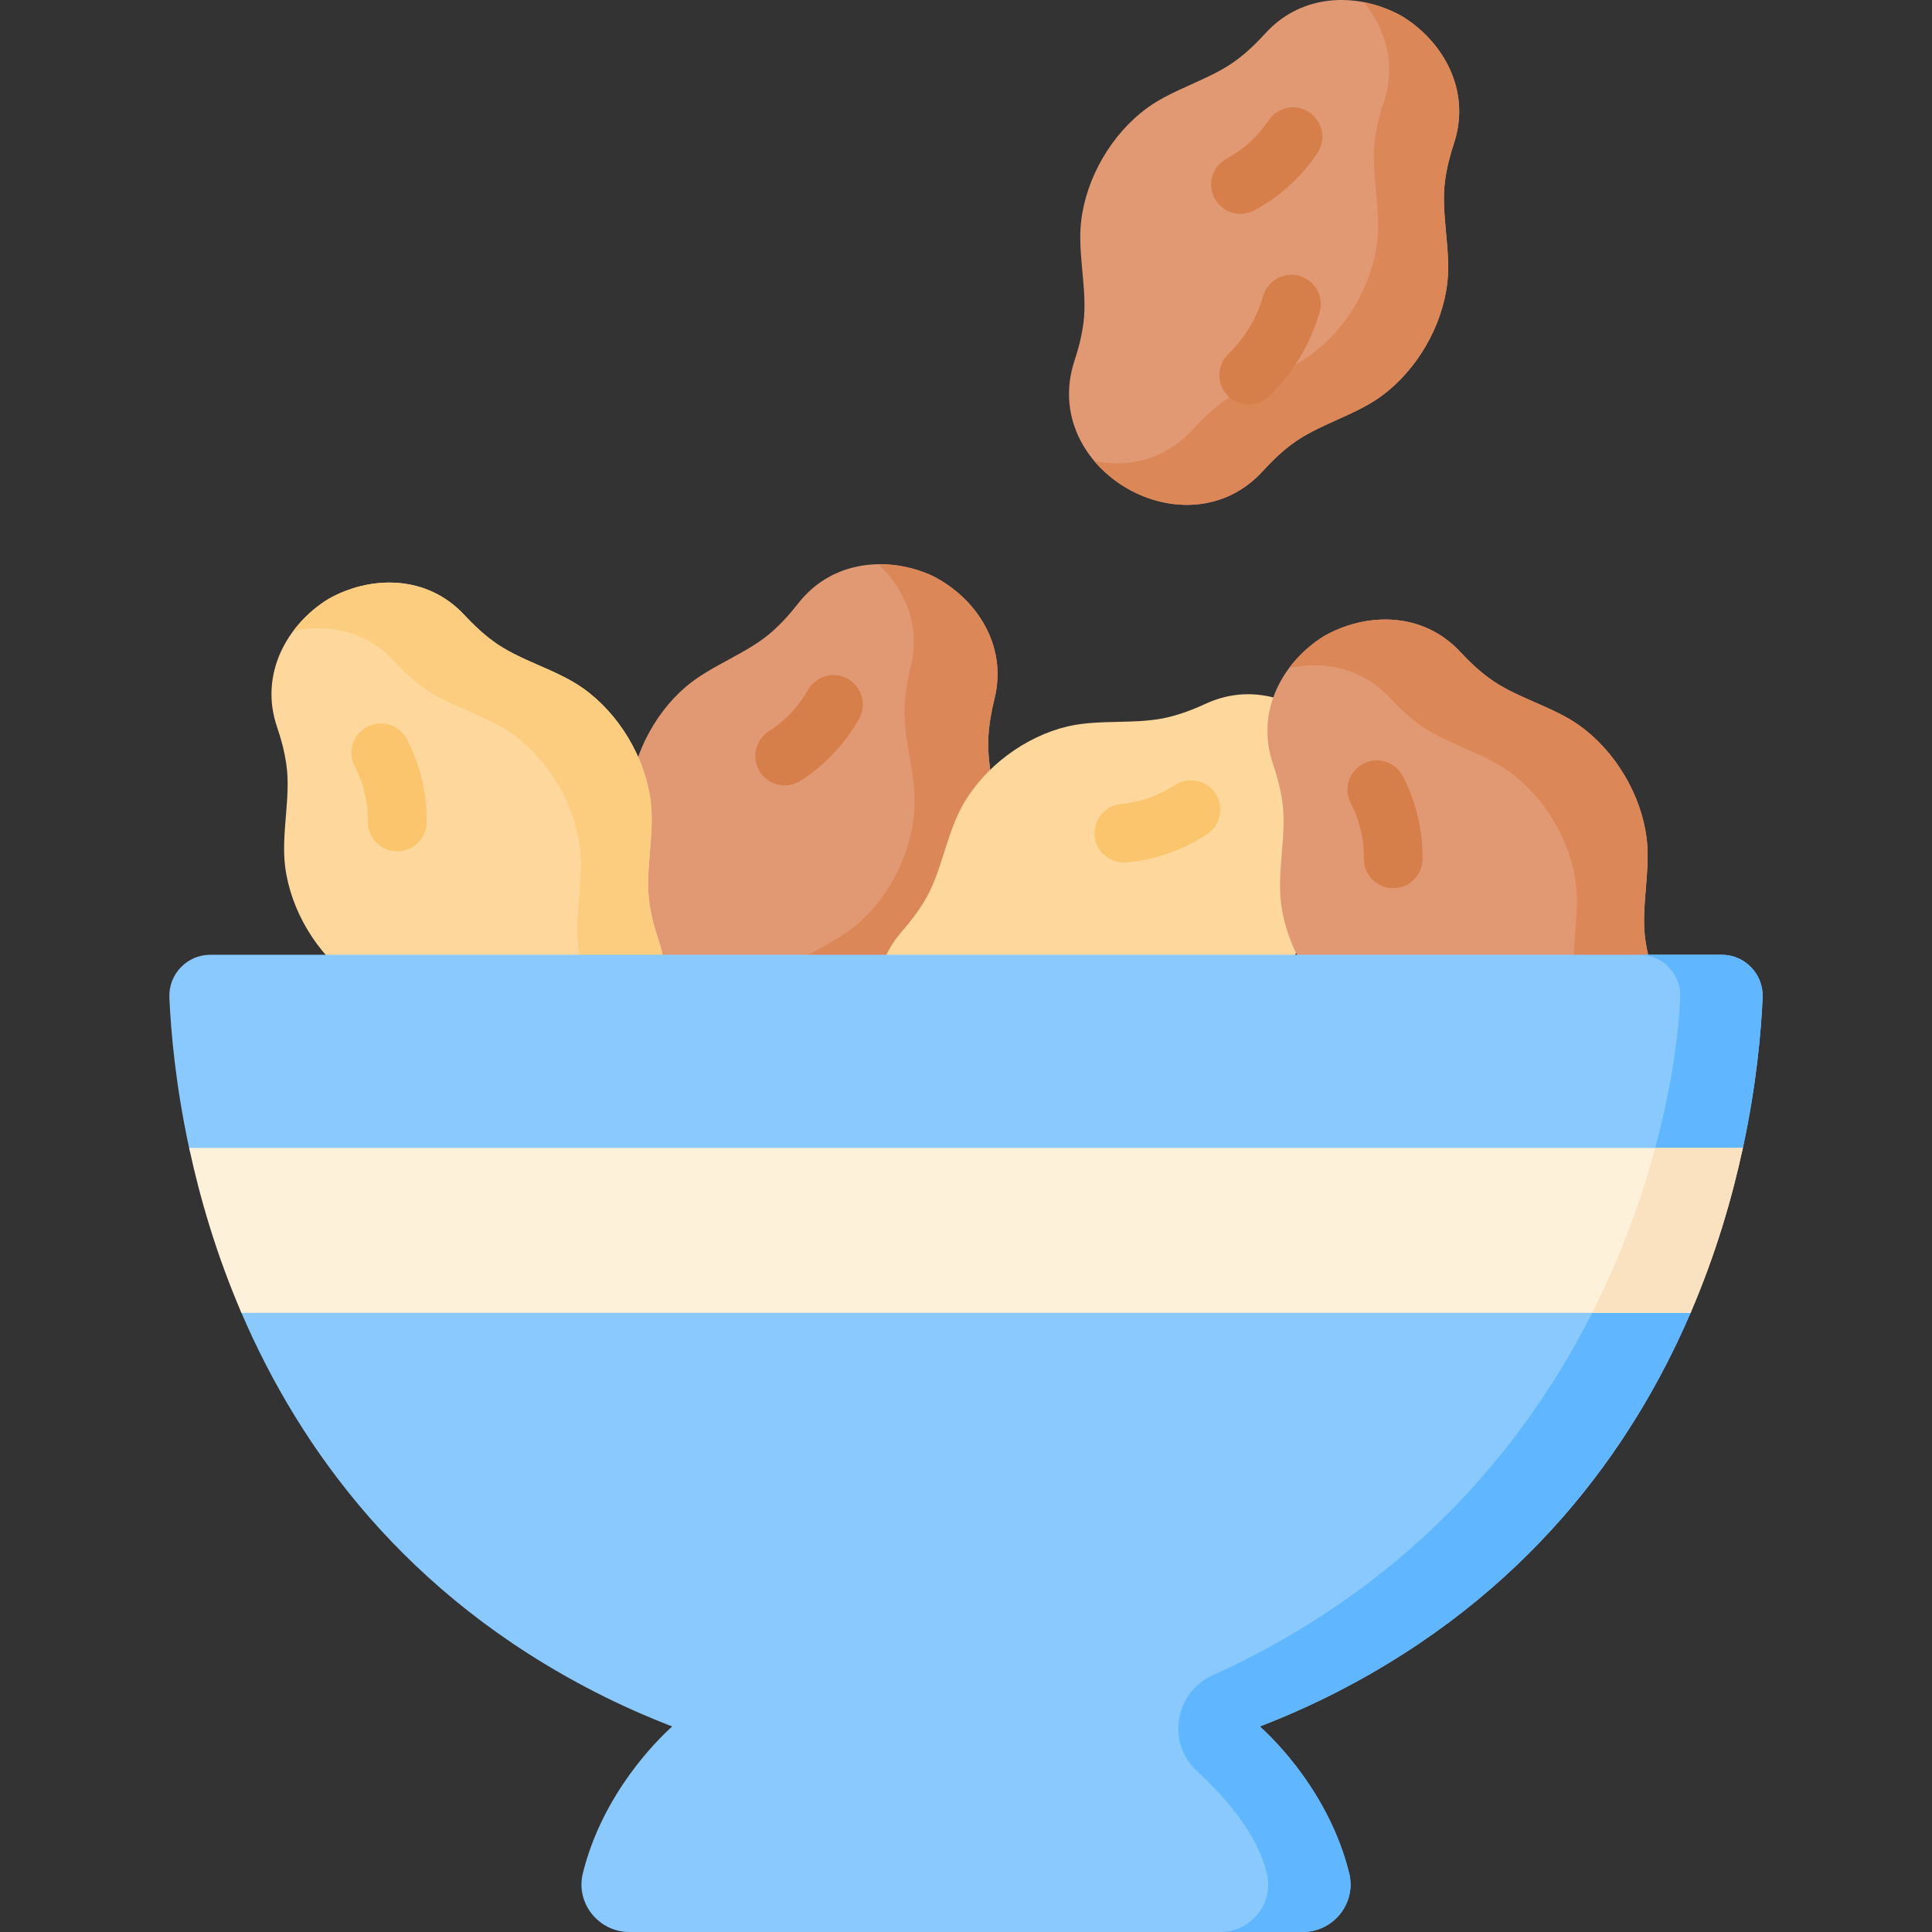 <svg id="Capa_1" enable-background="new 0 0 512 512" height="512" viewBox="0 0 512 512" width="512" xmlns="http://www.w3.org/2000/svg"><rect x="0" y="0" width="512" height="512" fill="#333333" stroke="none"/><g><g><path d="m383.551 74.976c1.018-8.758-1.767-18.379-.594-27.092.475-3.524 1.328-6.783 2.349-9.869 4.674-14.138-2.972-27.162-13.818-33.757-11.083-6.188-26.184-6.423-36.183 4.611-2.182 2.408-4.597 4.757-7.43 6.907-7.003 5.314-16.747 7.632-23.866 12.834-9.371 6.847-16.15 18.419-17.498 30.02-1.018 8.758 1.767 18.379.594 27.092-.475 3.524-1.328 6.783-2.349 9.869-4.75 14.37 2.668 27.264 13.816 33.762 11.147 6.498 26.023 6.599 36.186-4.616 2.182-2.408 4.597-4.757 7.43-6.907 7.003-5.314 16.747-7.632 23.866-12.834 9.428-6.891 16.157-18.492 17.497-30.02z" fill="#e19974"/><path d="m382.952 47.885c-1.173 8.717 1.619 18.337.602 27.095-1.339 11.529-8.073 23.12-17.506 30.011-7.119 5.209-16.863 7.523-23.857 12.837-2.833 2.148-5.251 4.504-7.43 6.911-5.749 6.33-12.992 9.059-20.225 9.059-5.562 0-11.114-1.619-15.96-4.441-3.248-1.889-6.174-4.327-8.582-7.181 1.961.405 3.964.612 5.967.612 7.233 0 14.476-2.729 20.215-9.059 2.19-2.407 4.607-4.763 7.43-6.911 7.005-5.313 16.749-7.627 23.868-12.837 9.433-6.89 16.157-18.492 17.506-30.021 1.017-8.748-1.774-18.378-.602-27.084.477-3.528 1.328-6.787 2.356-9.869 3.3-9.993.446-19.437-5.344-26.431 3.549.685 6.984 1.951 10.097 3.684 10.844 6.59 18.492 19.613 13.822 33.757-1.029 3.082-1.88 6.34-2.357 9.868z" fill="#dc8758"/><path d="m264.551 222.266c.359-8.81-3.139-18.195-2.622-26.971.209-3.55.816-6.864 1.602-10.017 3.601-14.449-4.999-26.863-16.309-32.626-11.516-5.34-26.592-4.443-35.736 7.309-1.996 2.565-4.228 5.088-6.892 7.444-6.585 5.824-16.128 8.866-22.837 14.586-8.832 7.53-14.725 19.577-15.2 31.246-.359 8.81 3.139 18.195 2.622 26.971-.209 3.55-.816 6.864-1.602 10.017-3.66 14.686 4.704 26.987 16.307 32.631 11.603 5.644 26.444 4.63 35.738-7.315 1.996-2.565 4.228-5.088 6.892-7.444 6.585-5.824 16.128-8.866 22.837-14.586 8.887-7.575 14.727-19.648 15.2-31.245z" fill="#e19974"/><path d="m264.548 222.264c-.467 11.602-6.309 23.67-15.192 31.246-6.714 5.728-16.261 8.769-22.84 14.59-2.667 2.356-4.898 4.877-6.89 7.441-5.78 7.43-13.708 10.637-21.668 10.637-4.836 0-9.682-1.183-14.071-3.321-2.823-1.37-5.458-3.144-7.773-5.24 7.835-.093 15.628-3.3 21.325-10.626 1.992-2.574 4.224-5.095 6.89-7.451 6.59-5.821 16.126-8.862 22.84-14.58 8.883-7.586 14.725-19.654 15.192-31.246.363-8.81-3.134-18.202-2.615-26.981.208-3.549.809-6.859 1.598-10.014 2.708-10.875-1.494-20.599-8.561-27.188 4.971-.083 9.973 1.048 14.435 3.123 11.311 5.759 19.914 18.181 16.313 32.626-.789 3.155-1.391 6.465-1.598 10.014-.519 8.778 2.978 18.159 2.615 26.97z" fill="#dc8758"/><g><g><path d="m207.95 208.138c-2.575 0-5.095-1.277-6.577-3.611-2.304-3.628-1.231-8.438 2.397-10.743 4.274-2.714 7.841-6.484 10.316-10.901 2.1-3.75 6.842-5.087 10.594-2.985 3.75 2.101 5.087 6.844 2.985 10.594-3.73 6.658-9.107 12.34-15.55 16.432-1.294.822-2.738 1.214-4.165 1.214z" fill="#d77f4a"/></g></g><path d="m154.628 182.473c-7.172-5.129-16.938-7.348-23.995-12.591-2.854-2.121-5.293-4.445-7.5-6.831-10.111-10.932-25.208-10.543-36.228-4.243-10.779 6.705-18.292 19.806-13.474 33.895 1.051 3.075 1.938 6.325 2.449 9.845 1.262 8.701-1.425 18.349-.318 27.096 1.457 11.514 8.303 23.046 17.803 29.84 7.172 5.129 16.938 7.348 23.996 12.591 2.854 2.121 5.293 4.445 7.5 6.831 10.277 11.111 25.15 10.858 36.231 4.248 11.08-6.611 18.368-19.58 13.471-33.9-1.051-3.075-1.938-6.325-2.449-9.845-1.262-8.701 1.425-18.349.318-27.096-1.468-11.586-8.364-23.088-17.804-29.84z" fill="#fdd79b"/><path d="m176.114 258.345c0 10.564-6.351 19.634-15.026 24.812-2.937 1.754-6.143 3.061-9.454 3.819 3.549-4.68 5.728-10.356 5.728-16.541 0-2.926-.488-5.977-1.557-9.09-1.048-3.082-1.93-6.33-2.449-9.848-1.256-8.696 1.432-18.347.322-27.095-1.463-11.591-8.364-23.089-17.807-29.845-7.171-5.126-16.936-7.347-23.992-12.588-2.854-2.117-5.292-4.441-7.503-6.828-7.399-8.001-17.465-9.941-26.649-7.928 2.501-3.352 5.666-6.226 9.173-8.405 11.021-6.299 26.119-6.683 36.227 4.244 2.21 2.387 4.649 4.711 7.503 6.828 7.056 5.251 16.821 7.461 23.992 12.598 9.443 6.745 16.344 18.253 17.807 29.834 1.11 8.748-1.577 18.399-.322 27.095.519 3.518 1.401 6.776 2.449 9.848 1.07 3.113 1.558 6.164 1.558 9.09z" fill="#fccd7f"/><g><g><path d="m328.75 56.668c-2.78 0-5.469-1.493-6.871-4.116-2.026-3.791-.595-8.506 3.196-10.533 4.466-2.387 8.305-5.878 11.103-10.096 2.376-3.582 7.205-4.561 10.788-2.184 3.582 2.376 4.56 7.206 2.184 10.788-4.218 6.36-10.006 11.623-16.738 15.221-1.168.624-2.424.92-3.662.92z" fill="#d77f4a"/></g><g><path d="m330.91 107.218c-2.034 0-4.065-.792-5.592-2.369-2.99-3.087-2.911-8.015.177-11.005 4.373-4.235 7.576-9.564 9.263-15.412 1.191-4.13 5.503-6.512 9.636-5.32 4.13 1.192 6.512 5.506 5.32 9.636-2.439 8.453-7.07 16.157-13.391 22.278-1.511 1.464-3.463 2.192-5.413 2.192z" fill="#d77f4a"/></g></g><g><g><path d="m105.274 225.592c-.037 0-.076 0-.114-.001-4.298-.061-7.732-3.596-7.67-7.893.072-5.062-1.125-10.112-3.463-14.603-1.985-3.812-.503-8.513 3.31-10.497 3.812-1.984 8.513-.502 10.497 3.31 3.524 6.77 5.329 14.382 5.22 22.013-.061 4.259-3.534 7.671-7.78 7.671z" fill="#fbc56d"/></g></g><path d="m338.155 266.197c4.35-7.669 5.535-17.614 10.01-25.181 1.81-3.061 3.867-5.729 6.009-8.174 9.814-11.199 7.848-26.173.428-36.473-7.796-10.018-21.611-16.119-35.119-9.853-2.948 1.368-6.088 2.59-9.534 3.466-8.521 2.165-18.397.503-26.981 2.519-11.299 2.654-22.051 10.669-27.813 20.828-4.35 7.669-5.535 17.614-10.01 25.181-1.81 3.061-3.867 5.729-6.009 8.174-9.975 11.383-8.167 26.149-.433 36.476 7.734 10.328 21.394 16.218 35.124 9.85 2.948-1.368 6.088-2.59 9.534-3.466 8.521-2.165 18.397-.503 26.981-2.519 11.369-2.671 22.087-10.733 27.813-20.828z" fill="#fdd79b"/><g><g><path d="m297.839 228.594c-3.981 0-7.375-3.038-7.742-7.08-.389-4.281 2.766-8.066 7.047-8.455 5.043-.458 9.939-2.177 14.16-4.972 3.585-2.373 8.413-1.391 10.786 2.192 2.373 3.584 1.391 8.413-2.192 10.786-6.363 4.213-13.745 6.805-21.346 7.495-.239.023-.477.034-.713.034z" fill="#fbc56d"/></g></g><path d="m418.566 192.261c-7.172-5.129-16.938-7.348-23.996-12.591-2.854-2.121-5.293-4.445-7.5-6.831-10.111-10.932-25.208-10.543-36.228-4.243-10.779 6.705-18.292 19.806-13.474 33.895 1.052 3.075 1.938 6.325 2.449 9.845 1.262 8.701-1.425 18.349-.318 27.096 1.457 11.514 8.303 23.046 17.803 29.84 7.172 5.129 16.938 7.348 23.996 12.591 2.854 2.121 5.293 4.445 7.5 6.831 10.277 11.111 25.15 10.858 36.231 4.248 11.081-6.611 18.368-19.58 13.471-33.9-1.051-3.075-1.938-6.325-2.449-9.845-1.262-8.701 1.425-18.349.318-27.096-1.466-11.587-8.362-23.089-17.803-29.84z" fill="#e19974"/><path d="m440.058 268.131c0 10.564-6.351 19.634-15.026 24.812-2.926 1.743-6.122 3.051-9.422 3.808 3.528-4.67 5.697-10.336 5.697-16.5 0-2.937-.498-5.977-1.557-9.09-1.048-3.072-1.941-6.32-2.449-9.848-1.266-8.696 1.422-18.347.311-27.095-1.463-11.581-8.354-23.089-17.797-29.834-7.171-5.126-16.936-7.347-23.992-12.598-2.854-2.117-5.292-4.441-7.503-6.828-7.399-8.001-17.486-9.941-26.68-7.928 2.501-3.373 5.676-6.247 9.205-8.437 11.021-6.299 26.119-6.683 36.227 4.244 2.21 2.387 4.649 4.711 7.503 6.828 7.056 5.251 16.821 7.461 23.992 12.598 9.443 6.745 16.334 18.253 17.807 29.834 1.1 8.748-1.588 18.399-.322 27.095.509 3.528 1.401 6.776 2.449 9.848 1.069 3.114 1.557 6.165 1.557 9.091z" fill="#dc8758"/><g><g><path d="m369.213 235.379c-.037 0-.075-.001-.113-.001-4.298-.061-7.732-3.595-7.671-7.893.072-5.063-1.125-10.113-3.463-14.604-1.985-3.812-.503-8.513 3.31-10.497 3.813-1.983 8.513-.502 10.497 3.31 3.524 6.768 5.328 14.381 5.22 22.013-.061 4.26-3.534 7.672-7.78 7.672z" fill="#d77f4a"/></g></g></g><path d="m467.114 264.388c.273-6.192-4.657-11.362-10.854-11.362h-200.26-200.259c-6.198 0-11.127 5.17-10.854 11.362.403 9.15 1.65 23.202 5.231 39.827 1.434 6.659 10.447 14.518 12.726 21.852 2.279 7.335-2.175 14.146 1.141 21.857 15.544 36.154 43.532 74.805 93.839 100.54 6.641 3.398 13.427 6.405 20.313 9.069-3.939 3.545-18.412 17.715-23.673 38.872-1.975 7.939 4.156 15.595 12.336 15.595h178.4c8.18 0 14.311-7.656 12.337-15.594-5.262-21.157-19.734-35.327-23.673-38.872 6.886-2.664 13.672-5.672 20.313-9.069 50.307-25.735 78.295-64.386 93.839-100.54 2.792-6.494-2.179-15.613-.133-21.857 2.814-8.584 12.339-14.143 13.999-21.852 3.582-16.626 4.828-30.678 5.232-39.828z" fill="#8ac9fe"/><path d="m354.179 448.466c-6.641 3.393-13.428 6.403-20.319 9.07 3.943 3.539 18.42 17.714 23.681 38.873 1.972 7.939-4.161 15.587-12.338 15.587h-21.823c8.177 0 14.31-7.648 12.339-15.587-2.563-10.309-10.534-19.695-18.491-27.019-7.914-7.285-6.094-20.21 3.482-25.107.067-.034.132-.072.2-.102 102.904-46.385 122.897-146.132 124.381-179.795.28-6.185-4.649-11.363-10.855-11.363h21.823c6.195 0 11.124 5.178 10.855 11.363-.403 9.151-1.65 23.204-5.232 39.829-1.691 7.852-11.108 13.098-13.998 21.853-2.012 6.094 2.853 15.527.131 21.857-15.545 36.152-43.533 74.804-93.836 100.541z" fill="#60b7ff"/><path d="m461.873 304.212c-2.864 13.314-7.223 28.288-13.864 43.709h-384.018c-6.641-15.421-11-30.395-13.864-43.709z" fill="#fef1da"/><path d="m461.873 304.212c-2.864 13.314-7.223 28.288-13.864 43.709h-26.068c7.773-15.338 13.117-30.333 16.707-43.709z" fill="#fae2c0"/></g></svg>